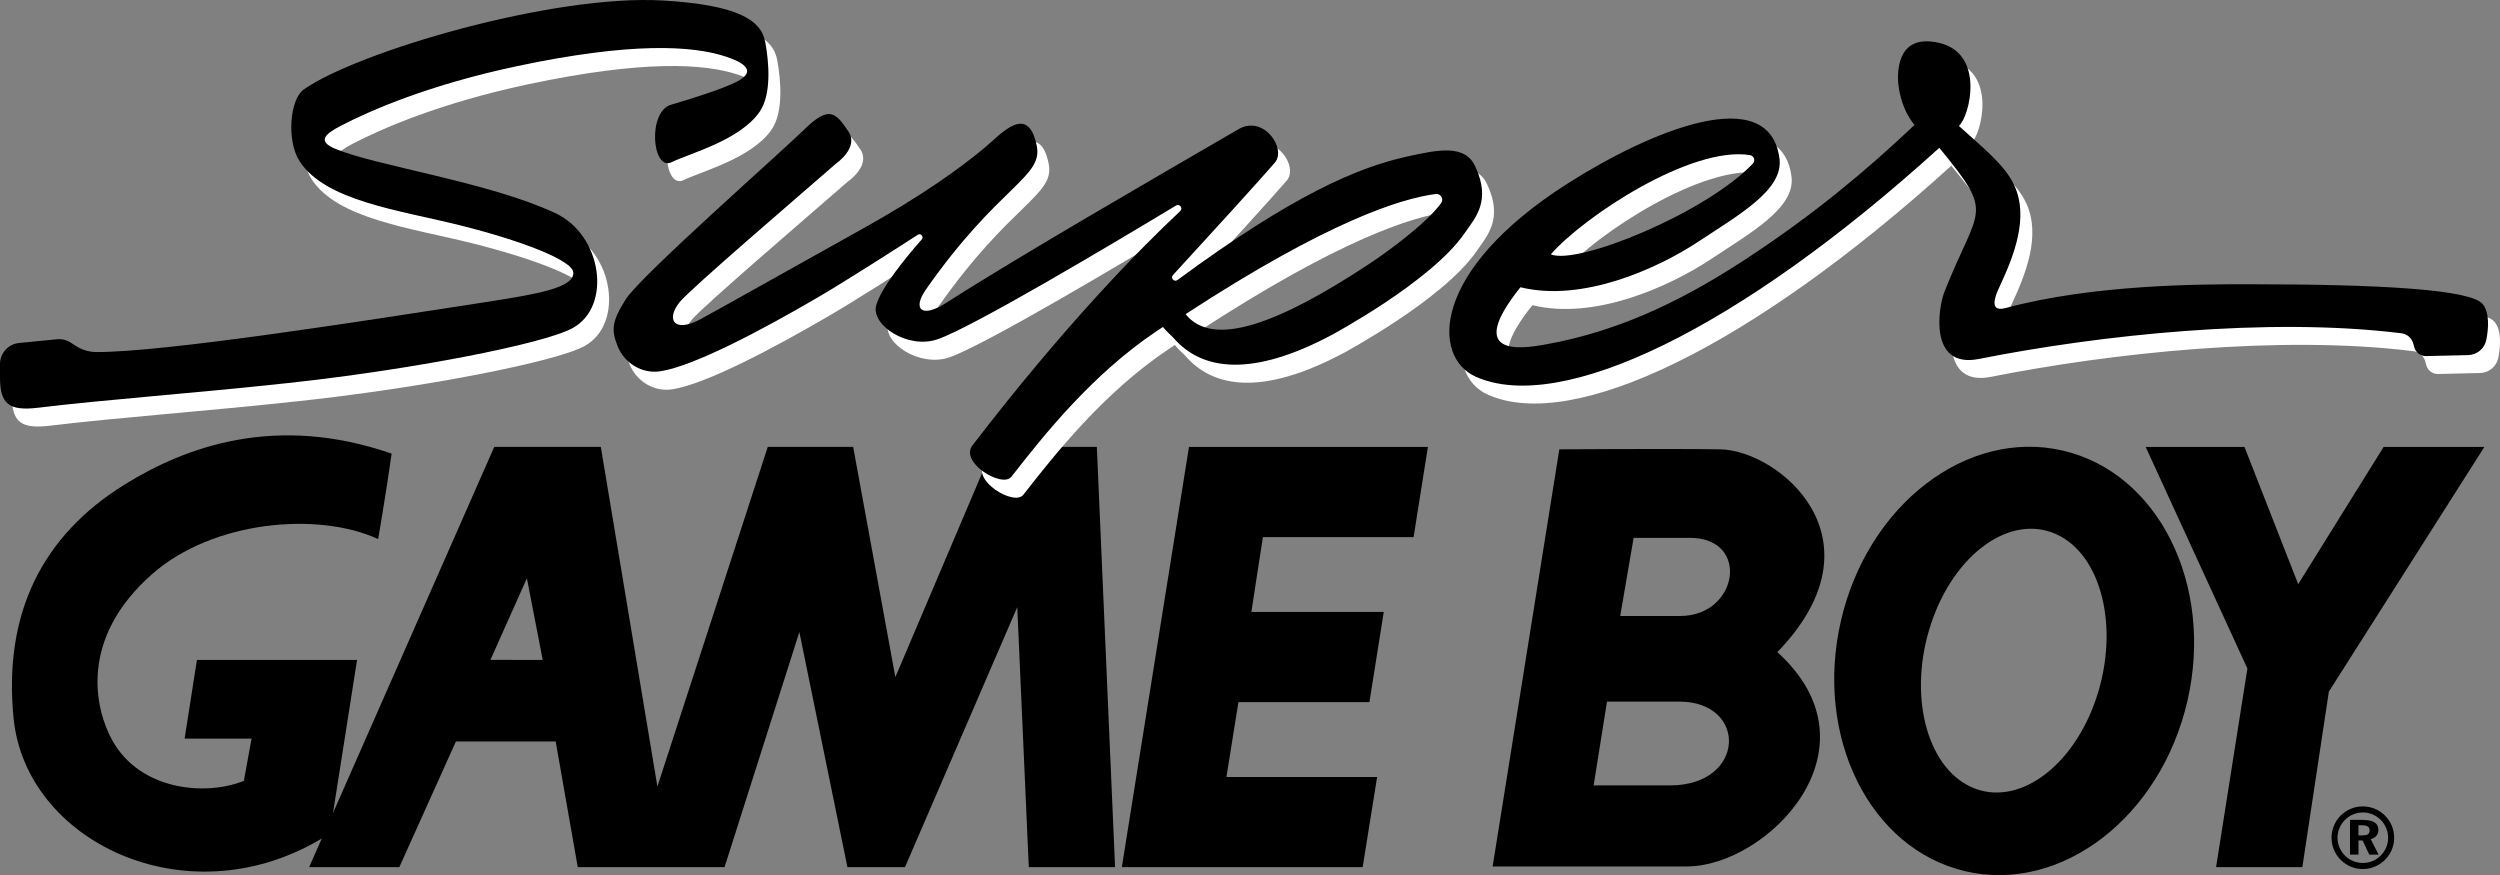 <?xml version="1.0" encoding="utf-8"?>
<!-- Generator: Adobe Illustrator 26.3.1, SVG Export Plug-In . SVG Version: 6.00 Build 0)  -->
<svg version="1.1" id="Layer_1" xmlns="http://www.w3.org/2000/svg" xmlns:xlink="http://www.w3.org/1999/xlink" x="0px" y="0px"
	 viewBox="0 0 3839 1343.9" style="enable-background:new 0 0 3839 1343.9;" xml:space="preserve">
<rect x="0" y="0" width="3839" height="1343.9" fill="#808080" stroke="none"/>
<style type="text/css">
	.st0{fill:#FFFFFF;}
	.st1{fill:none;stroke:#FFFFFF;stroke-width:9.376;stroke-miterlimit:10;}
	.st2{fill:#30308F;}
	.st3{fill:#EC2024;}
	.st4{fill:#CBCBCA;}
</style>
<g>
	<g>
		<g>
			<path d="M3621.6,1282.8h6.3c7.4,0,10.9-2.1,10.9-7.5c0-5.7-3.8-8-11.5-8h-5.7V1282.8 M3667.2,1286.5c0,21.3-17.4,38.7-38.8,38.7
				c-21.4,0-38.9-17.4-38.9-38.7c0-21.5,17.5-38.9,38.9-38.9C3649.8,1247.5,3667.2,1265.1,3667.2,1286.5z M3628.3,1238.3
				c-26.6,0-48,21.5-48,48.2c0,26.4,21.4,48,48,48c26.5,0,48.2-21.5,48.2-48C3676.5,1259.9,3654.9,1238.3,3628.3,1238.3z
				 M3629.6,1259.2c15,0,22.7,5.2,22.7,15.3c0,7-4.4,12.2-11.8,14.1l12,23.7h-14.3l-10.2-21.7h-6.3v21.7h-13v-53.3h20.9V1259.2z"/>
			<g>
				<path d="M833.4,1013.4l-24.3-125.4l-56,125.3L833.4,1013.4 M1712.3,1331.6h-132.5l-17.7-399.3l-172.4,399.3h-88.4l-73.8-361
					l-114.9,361H887.2l-33.9-193H700.1l-86.9,193H474.7l284.3-645.4h163.6l86.9,521.6l169.5-521.6h131.1l64.8,353.6l150.3-353.6
					h159.1L1712.3,1331.6"/>
				<polyline points="2092.5,1331.6 2114.7,1193.2 1883.3,1193.2 1901.7,1078.2 2102.9,1078.2 2124.9,939.7 1921.6,939.7 
					1939.3,824.8 2170.7,824.8 2192.7,686.3 1825.8,686.3 1722.7,1331.6 2092.5,1331.6 				"/>
				<polyline points="3815,686.3 3660.3,686.3 3529.1,897 3446.6,686.3 3294.9,686.3 3451.1,1026.6 3403,1331.6 3535.5,1331.6 
					3576.2,1062 3815,686.3 				"/>
				<path d="M3027.6,1208.8c70.2,31.4,156-30.1,191.7-137.5c35.7-107.4,8-219.9-62.2-251.2c-70.2-31.3-156,30.2-191.7,137.5
					C2929.6,1064.9,2957.5,1177.4,3027.6,1208.8 M2826.9,953.4c41.1-178.4,193.6-295.5,340.6-261.5
					c146.9,33.9,232.6,206.1,191.5,384.5c-41.2,178.5-193.7,295.5-340.6,261.6C2871.5,1304,2785.8,1131.9,2826.9,953.4"/>
				<path d="M191.8,743.8C65.5,821.9,4.7,941.2,20.9,1103.3c18.8,188,262.3,306.5,468.5,187.1c18.1-10.5,11-8.8,17.7-14.8
					l41.2-262.2H302.4l-18.9,120.8h102.8l-11.8,64.9c-58.9,23.7-159.1,14.8-201.9-61.9c-27-48.5-52.1-156.8,61.9-256.4
					c92.8-81,253.4-95.7,346.2-53c0,0,11.8-67.9,20.7-131.2C423.1,634.8,284.6,686.3,191.8,743.8"/>
				<path d="M2394.5,690l-102.4,640.5c0,0,212,0,298.3,0c122.9,0,302.4-181,138.9-329.1c168.2-174,1.5-310-87.7-311.4
					c-71.7-1.2-248.6,0-248.6,0H2394.5 M2467.7,1077.4c0,0,27.7,0,111.1,0c105.3,0,102.4,128.7-14.6,128.7c-73.2,0-117,0-117,0
					L2467.7,1077.4 M2508.6,825.9c0,0,2.9,0,86.2,0c93.6,0,74.6,120-14.7,120c-73.2,0-92.1,0-92.1,0L2508.6,825.9"/>
			</g>
		</g>
	</g>
	<g>
		<path class="st0" d="M1193.5,92.1c-6.4-34.6-43.7-57-156.7-63.8c-168.9-10.1-468.9,78.4-552,136.6c-21.4,15-26.6,78.9-6.4,110.1
			c39.7,61.4,152.6,75,246.5,98.5c93.9,23.5,173.2,53.8,173.9,72.6c0.9,23.6-55.3,33-138.3,45.9c-184.4,28.5-490.5,76.6-594.5,76.1
			c-10.9-0.1-21.6-3.3-30.8-9.2l-8.9-5.7c-5.9-3.8-12.8-5.5-19.8-4.8l-58.9,5.8c-16.7,1.7-29.4,15.7-29.4,32.4v19.9
			c0,40.8,12.6,52.7,58.6,47.2c102.5-12.5,237-22,382.8-37.8c186.3-20.1,393-59.6,438.3-84.7c60.3-33.4,45.2-142.8-27.2-176.5
			c-102.5-47.7-274.4-72.2-337.4-98.5c-27.3-11.4-17.9-21.9,8.7-35.7c44.9-23.2,134.4-62.6,271-91.5
			c173.6-36.7,267.9-31.8,320.1-14.4c18.8,6.3,52.6,20.1,16.2,38.6c-21.9,11.1-67.4,25.5-100.6,35.2c-36.6,10.7-29,102.5,0.7,88.3
			c29.8-14.3,104.2-33.5,135-77C1203.5,172.9,1199.2,123.1,1193.5,92.1z"/>
		<path class="st0" d="M3471.2,464c-70.6,0-237.1-0.2-372.9,36.5c-13.4,3.6-25.1,0.9-10.1-31.2c22.5-48.1,46.7-108.1,22.9-158.1
			c-15-31.5-49.2-57.9-84.6-90.3c16.7-14.9,40.8-111.6-31-127.7c-33.3-7.5-56.9,2.9-61.8,40.7c-1.9,14.8-0.1,29.8,3.9,44.2
			c4.2,15.1,10.6,29,20.7,41.3c-75.4,71.5-154.9,137.1-251.5,201c-90.5,59.9-192.6,114.7-317.6,136.5c-34.9,6.1-121.8,18.8-36-88.3
			c94.8,23.4,209.8-27.9,275-71.2c61.2-40.6,128.9-78.4,122.8-126.1c-15.1-118.9-197.2-43.6-325.8,38.3
			c-209.9,133.8-208.3,266.1-140.6,296.4c130.4,58.3,403.4-71.9,711.8-351.5c86.3,105.3,60.6,87.7,7.9,221
			c-9.5,24-24.5,118.6,53,103.2c183.8-36.6,444.4-64.8,648.8-39.4c8.8,1.1,15.9,7.5,18.2,16l1.4,5.2c2.2,8.3,9.7,14,18.3,13.8
			l64.5-1.5c13.8-0.3,25.5-10.3,28-23.9c3.4-17.9,5-41.7-5.9-54.7C3811.9,472,3674,464,3471.2,464z M2705.7,265.7
			c6.1,1,8.7,8.5,4.4,13c-72,75.8-268.9,156.4-310.3,139.4C2451.1,359.4,2615.8,251.1,2705.7,265.7z M2984.7,188.4l0.2,0.2
			c0,0,0,0,0,0C2984.8,188.5,2984.7,188.4,2984.7,188.4z"/>
		<path class="st0" d="M2283.4,282.5c-15.8-33.3-55.7-25.5-104.9-14.5c-75.8,16.9-174.6,58.8-352.1,189.5c-5,3.7-11.2-3-6.9-7.6
			c58.4-63.5,136.3-149.1,156.5-172.7c18.4-21.4-17.3-73.7-55.7-51.4c-126.7,73.6-338.4,195.8-449.1,266.8
			c-37.2,23.9-52.5,10.2-31-20.6c111.3-159.2,179.9-172,170.2-220.3c-13.4-67-55-18.3-79.1,1.8c-36.9,30.9-95.6,73.7-188.8,125.5
			c-86.7,48.2-203.4,114-247.5,138.1c-42.1,23.1-54.9,0.6-32.4-26.4c17.2-20.7,182.2-162,239.5-212c0,0,35.8-24.5,19-49.4
			c-19.5-28.8-29.5-40.6-67.9-2.8C1219.6,259.8,1002.4,451,979.4,487c-22.3,35.1-22.3,47.9-12.7,72.2c10,25.2,36.6,43.4,66.5,38.5
			c51.3-8.4,153.1-62,240.9-113.3c41.6-24.3,113-70,153.6-96.2c4.6-3,9.7,3,6.1,7.1c-25.6,29.1-63,75-70.1,101.6
			c-7.9,29.9,48.5,67.6,94.3,51.8c54-18.6,268.2-146.3,366.2-205.4c5.5-3.3,11.2,4.1,6.5,8.5c-62.4,58.4-177.2,175.1-319.1,359.8
			c-20.2,26.2,45.9,66.1,59.8,48.2c50.6-65,124.3-157.2,222.1-223c4.7-3.2,5.9-3.9,10.6-7c5.7,7.2,13.2,13.3,16.6,17.2
			c43.7,50.1,120.5,60,242.1-4.7c0,0,152.8-81.7,204.2-156C2283.9,361.9,2308.8,336.1,2283.4,282.5z M2119.5,433.8
			c-136.5,90-238.6,129.1-280.5,76.2c218.6-142.6,330.5-177.5,384-184.5c7.7-1,13,7.7,8.4,14
			C2207.6,371.9,2147.3,415.4,2119.5,433.8z"/>
	</g>
	<g>
		<path d="M1175.1,64.6c-6.4-34.6-43.7-57-156.7-63.8c-168.9-10.1-468.9,78.4-552,136.6c-21.4,15-26.6,78.9-6.4,110.1
			c39.7,61.4,152.6,75,246.5,98.5c93.9,23.5,173.2,53.8,173.9,72.6c0.9,23.6-55.3,33-138.3,45.9c-184.4,28.5-490.5,76.6-594.5,76.1
			c-10.9-0.1-21.6-3.3-30.8-9.2l-8.9-5.7c-5.9-3.8-12.8-5.5-19.8-4.8l-58.9,5.8C12.7,528.3,0,542.3,0,559v19.9
			c0,40.8,12.6,52.7,58.6,47.2c102.5-12.5,237-22,382.8-37.8c186.3-20.1,393-59.6,438.3-84.7c60.3-33.4,45.2-142.8-27.2-176.5
			c-102.5-47.7-274.4-72.2-337.4-98.5c-27.3-11.4-17.9-21.9,8.7-35.7c44.9-23.2,134.4-62.6,271-91.5
			c173.6-36.7,267.9-31.8,320.1-14.4c18.8,6.3,52.6,20.1,16.2,38.6c-21.9,11.1-67.4,25.5-100.6,35.2c-36.6,10.7-29,102.5,0.7,88.3
			c29.8-14.3,104.2-33.5,135-77C1185.1,145.3,1180.9,95.5,1175.1,64.6z"/>
		<path d="M3452.8,436.5c-70.6,0-237.1-0.2-372.9,36.5c-13.4,3.6-25.1,0.9-10.1-31.2c22.5-48.1,46.7-108.1,22.9-158.1
			c-15-31.5-49.2-57.9-84.6-90.3c16.7-14.9,40.8-111.6-31-127.7c-33.3-7.5-56.9,2.9-61.8,40.7c-1.9,14.8-0.1,29.8,3.9,44.2
			c4.2,15.1,10.6,29,20.7,41.3c-75.4,71.5-154.9,137.1-251.5,201c-90.5,59.9-192.6,114.7-317.6,136.5c-34.9,6.1-121.8,18.8-36-88.3
			c94.8,23.4,209.8-27.9,275-71.2c61.2-40.6,128.9-78.4,122.8-126.1c-15.1-118.9-197.2-43.6-325.8,38.3
			c-209.9,133.8-208.3,266.1-140.6,296.4c130.4,58.3,403.4-71.9,711.8-351.5c86.3,105.3,60.6,87.7,7.9,221
			c-9.5,24-24.5,118.6,53,103.2c183.8-36.6,444.4-64.8,648.8-39.4c8.8,1.1,15.9,7.5,18.2,16l1.4,5.2c2.2,8.3,9.7,14,18.3,13.8
			l64.5-1.5c13.8-0.3,25.5-10.3,28-23.9c3.4-17.9,5-41.7-5.9-54.7C3793.6,444.5,3655.6,436.5,3452.8,436.5z M2687.3,238.2
			c6.1,1,8.7,8.5,4.4,13c-72,75.8-268.9,156.4-310.3,139.4C2432.7,331.9,2597.4,223.6,2687.3,238.2z M2966.3,160.8l0.2,0.2
			c0,0,0,0,0,0C2966.4,160.9,2966.4,160.9,2966.3,160.8z"/>
		<path d="M2265.1,255c-15.8-33.3-55.7-25.5-104.9-14.5c-75.8,16.9-174.6,58.8-352.1,189.5c-5,3.7-11.2-3-6.9-7.6
			c58.4-63.5,136.3-149.1,156.5-172.7c18.4-21.4-17.3-73.7-55.7-51.4c-126.7,73.6-338.4,195.8-449.1,266.8
			c-37.2,23.9-52.5,10.2-31-20.6c111.3-159.2,179.9-172,170.2-220.3c-13.4-67-55-18.3-79.1,1.8c-36.9,30.9-95.6,73.7-188.8,125.5
			c-86.7,48.2-203.4,114-247.5,138.1c-42.1,23.1-54.9,0.6-32.4-26.4c17.2-20.7,182.2-162,239.5-212c0,0,35.8-24.5,19-49.4
			c-19.5-28.8-29.5-40.6-67.9-2.8c-33.6,33.1-250.8,224.3-273.8,260.3c-22.3,35.1-22.3,47.9-12.7,72.2c10,25.2,36.6,43.4,66.5,38.5
			c51.3-8.4,153.1-62,240.9-113.3c41.6-24.3,113-70,153.6-96.2c4.6-3,9.7,3,6.1,7.1c-25.6,29.1-63,75-70.1,101.6
			c-7.9,29.9,48.5,67.6,94.3,51.8c54-18.6,268.2-146.3,366.2-205.4c5.5-3.3,11.2,4.1,6.5,8.5c-62.4,58.4-177.2,175.1-319.1,359.8
			c-20.2,26.2,45.9,66.1,59.8,48.2c50.6-65,124.3-157.2,222.1-223c4.7-3.2,5.9-3.9,10.6-7c5.7,7.2,13.2,13.3,16.6,17.2
			c43.7,50.1,120.5,60,242.1-4.7c0,0,152.8-81.7,204.2-156C2265.5,334.3,2290.5,308.6,2265.1,255z M2101.1,406.2
			c-136.5,90-238.6,129.1-280.5,76.2c218.6-142.6,330.5-177.5,384-184.5c7.7-1,13,7.7,8.4,14
			C2189.2,344.4,2128.9,387.9,2101.1,406.2z"/>
	</g>
</g>
</svg>
